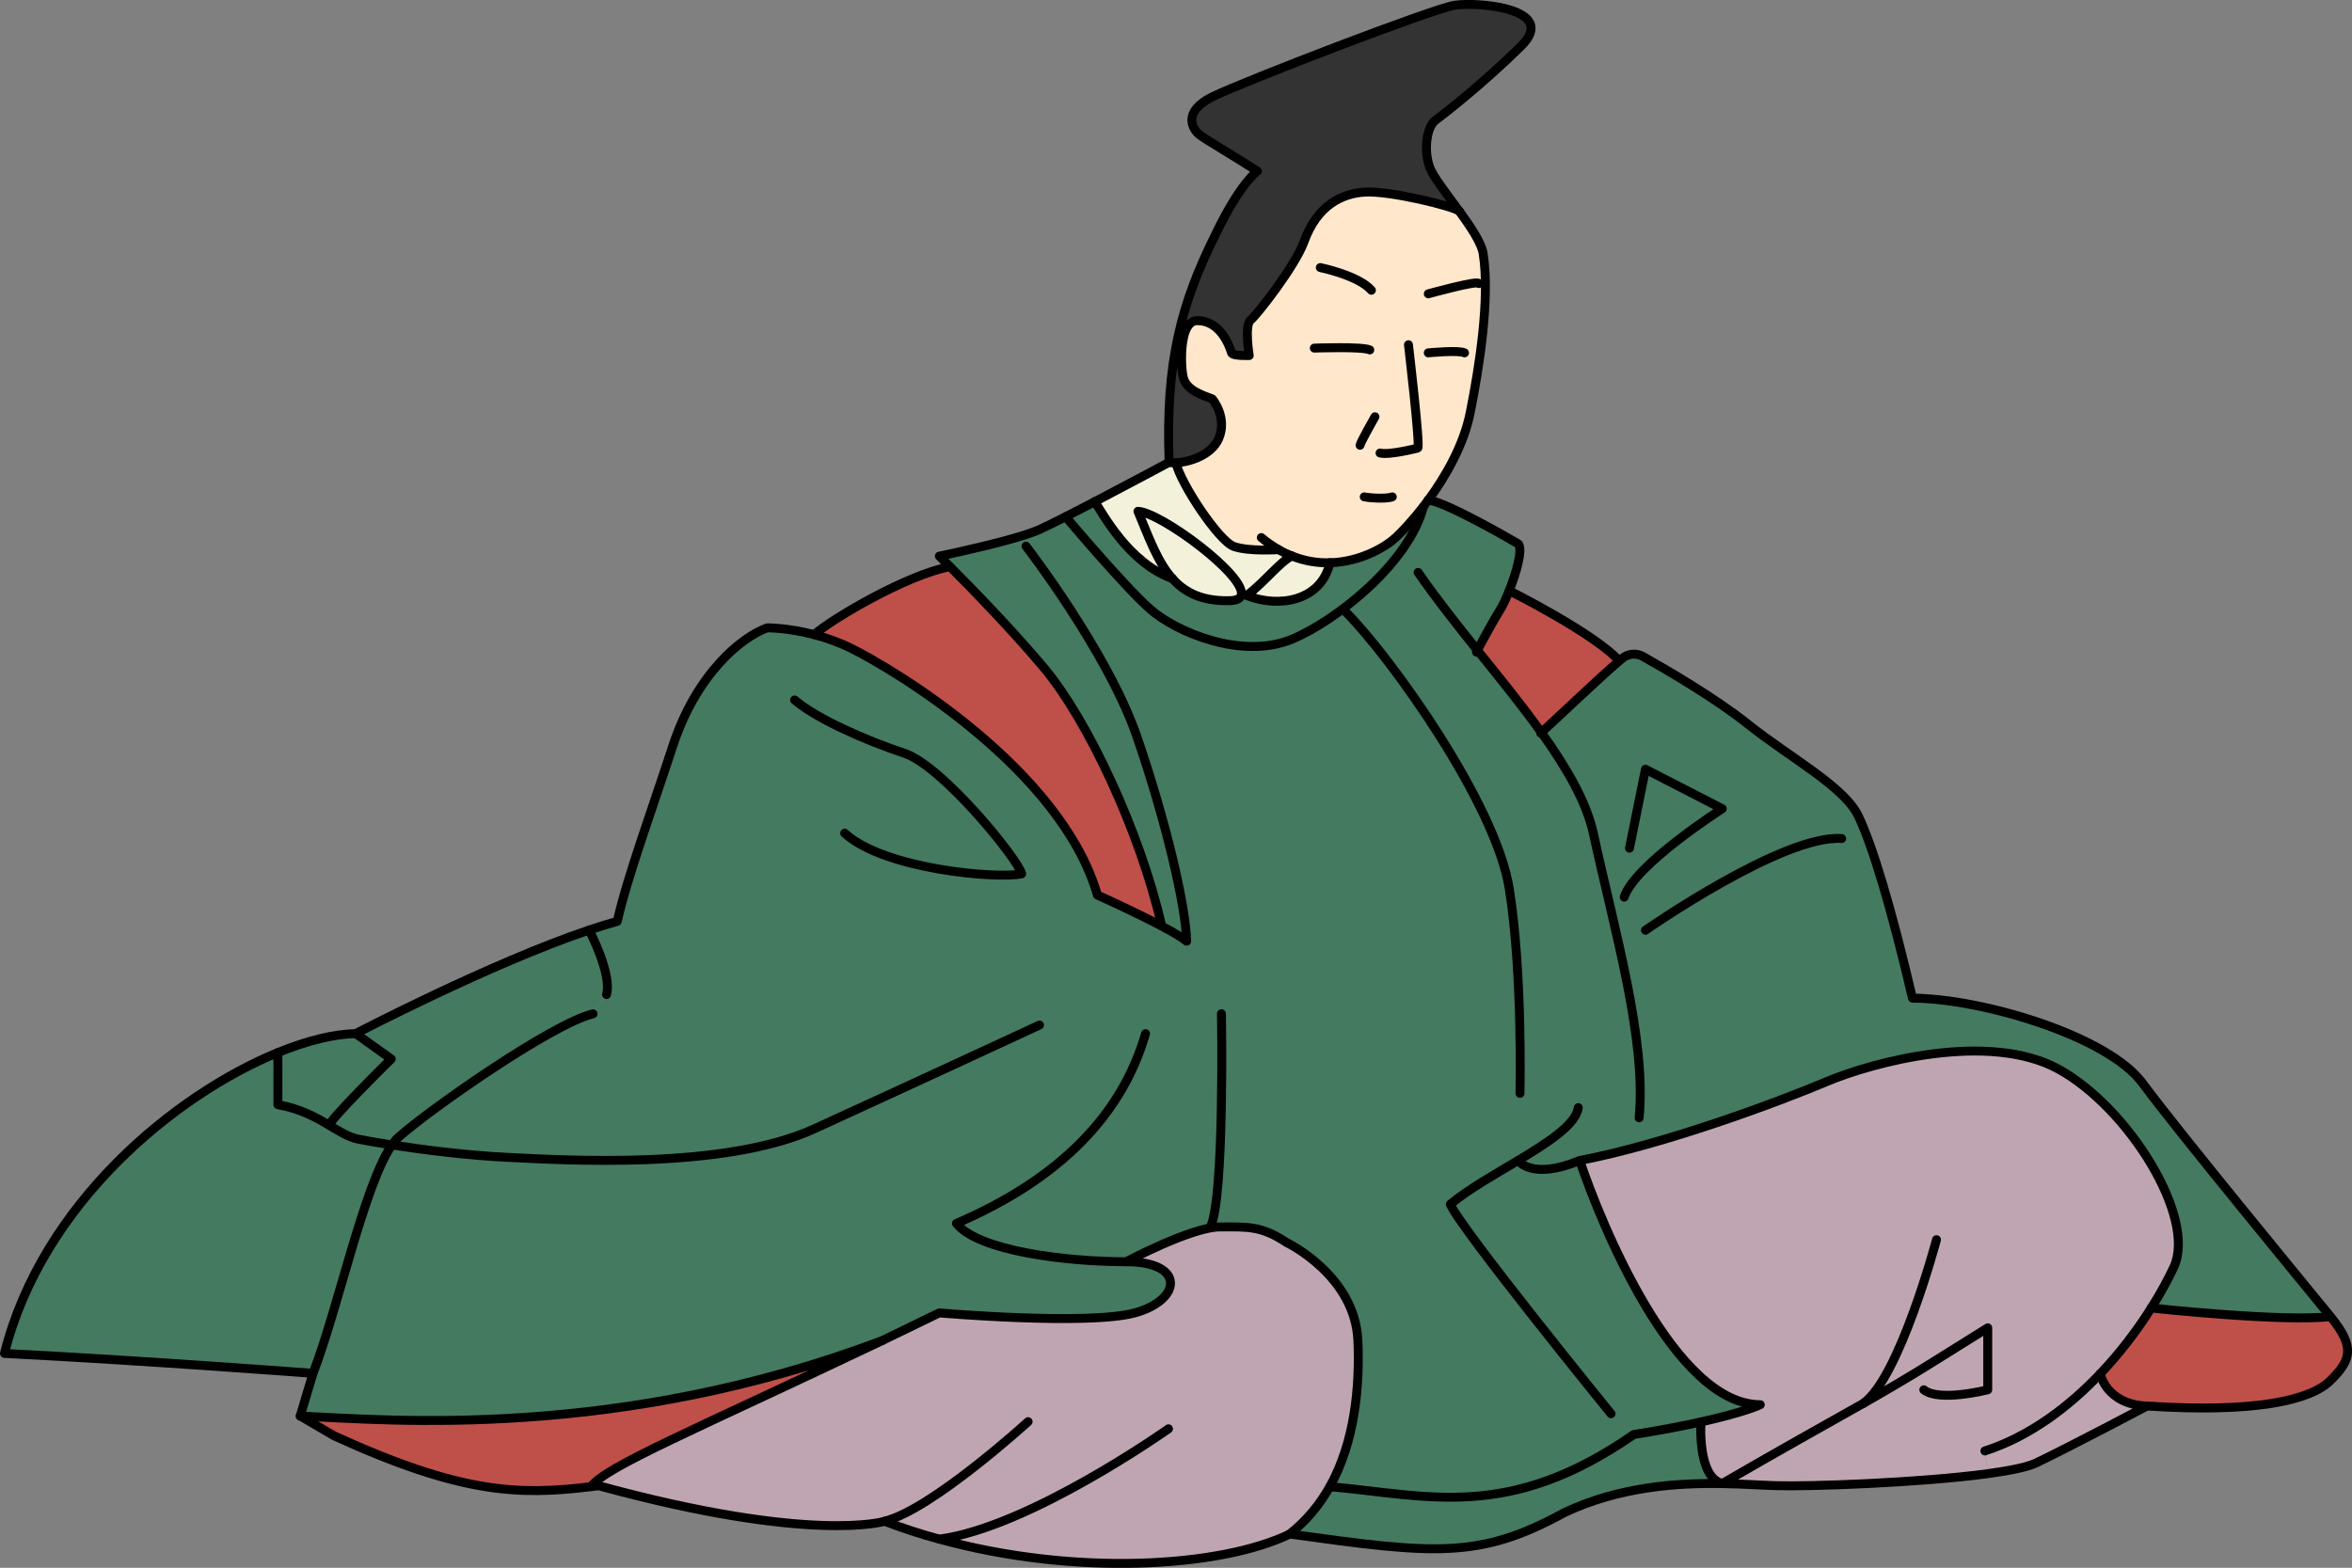 <?xml version="1.0" encoding="UTF-8"?>
<svg id="_レイヤー_1" data-name="レイヤー 1" xmlns="http://www.w3.org/2000/svg" viewBox="0 0 263.38 175.6">
  <rect x="0" y="0" width="263.38" height="175.6" fill="#808080" stroke="none"/>
  <defs>
    <style>
      .cls-1 {
        fill: #bf5049;
      }

      .cls-1, .cls-2, .cls-3, .cls-4, .cls-5, .cls-6 {
        stroke-width: 0px;
      }

      .cls-2 {
        fill: #bfa5b2;
      }

      .cls-3 {
        fill: #447a60;
      }

      .cls-7 {
        fill: none;
        stroke: #000;
        stroke-linecap: round;
        stroke-linejoin: round;
      }

      .cls-4 {
        fill: #333;
      }

      .cls-5 {
        fill: #ffe7cc;
      }

      .cls-6 {
        fill: #f3f1da;
      }
    </style>
  </defs>
  <g>
    <path class="cls-1" d="m260.95,147.46c2.87,3.5,2.24,4.93,0,7.16s-8.44,3.66-20.54,2.86c-4.61-.21-5.23-3.63-5.23-3.63,2.32-2.44,4.24-5.03,5.71-7.36h0c.43.05,14.88,1.59,20.05.96Z"/>
    <path class="cls-3" d="m176.9,129.98c2.39,7.13,10.66,27.35,20.22,27.35,0,0-1.65.82-6.64,1.93-1.96.44-4.43.92-7.53,1.41-14.01,9.72-22.91,6.85-34.03,5.84,2.79-4.99,3.37-11.11,3.14-16.34-.32-7.32-7.96-10.98-7.96-10.98-2.87-1.89-4.3-1.76-7.48-1.76s-10.51,3.9-10.51,3.9c6.69,0,6.21,4.3.95,5.73-5.25,1.43-21.89,0-21.89,0l-6.41,3.11c-29.56,11.14-54.97,8.91-65.15,8.44l1.43-4.78c2.81-7.24,5.75-21.18,8.84-25.58.23-.34.47-.63.71-.84,3.35-3.02,17.2-12.74,21.81-13.85l1.52-2.15c.64-2.3-1.95-7.22-1.95-7.22,1.09-.37,2.15-.7,3.15-.97,1.11-4.94,3.98-12.74,6.2-19.59,2.67-8.18,7.73-12.26,10.59-13.29,0,0,2.28-.02,5.26.76,1.29.35,2.72.83,4.14,1.53,4.71,2.32,23.51,13.54,27.58,27.64,0,0,4.07,1.82,7.11,3.43,1.26.66,2.34,1.29,2.88,1.74-.08-3.9-2.31-13.45-5.57-22.92s-12.42-21.33-12.42-21.33l-2.35-.62c1.53-.41,2.94-.84,3.78-1.22.62-.27,1.7-.8,3.01-1.47,0,0,6.46,7.68,9.41,10.31s10.34,5.73,15.92,3.42c4.97-2.06,13.13-8.56,14.74-14.86.18-.23.36-.48.54-.73h0c2.16.26,10.1,4.93,10.1,4.93.49.71-.26,3.28-1.04,5.23-.36.93-.74,1.71-.99,2.1-.66,1.02-2.17,3.81-2.58,4.57,2.47,3.07,4.99,6.17,7.16,9.2.9-.79,6.16-5.82,8.72-8.02.12-.09.22-.19.33-.27.65-.55,1.58-.65,2.33-.22,2.43,1.36,8.05,4.62,11.72,7.55,4.77,3.82,10.82,7.01,12.41,10.34,1.59,3.35,3.67,10.19,6.05,20.38,7.48,0,21.81,4.13,25.79,9.55,3.98,5.42,18.15,22.61,21.02,26.11-5.17.63-19.62-.92-20.05-.96,1.1-1.74,1.95-3.33,2.54-4.61,2.54-5.57-5.1-17.83-12.9-22.13s-20.86-.8-26.1,1.43c-5.26,2.23-18.15,7.01-27.54,8.79Z"/>
    <path class="cls-2" d="m192.85,166.16c-2.82-.72-2.38-6.9-2.38-6.9h0c4.99-1.11,6.64-1.94,6.64-1.94-9.56,0-17.84-20.22-20.22-27.35,9.39-1.79,22.29-6.57,27.54-8.79,5.25-2.23,18.3-5.73,26.1-1.43s15.44,16.55,12.9,22.13c-.59,1.28-1.44,2.87-2.54,4.61h0c-1.47,2.33-3.39,4.92-5.71,7.36-3.48,3.67-7.85,7.01-12.92,8.65l.36,2.54c-7.61,1.04-20.16,1.47-23.77,1.35-1.54-.05-3.61-.2-6.01-.23Z"/>
    <path class="cls-2" d="m235.19,153.86s.62,3.42,5.23,3.63c0,0-8.44,4.46-12.41,6.37-.97.47-2.92.86-5.37,1.2l-.36-2.54c5.07-1.64,9.44-4.99,12.92-8.65Z"/>
    <path class="cls-3" d="m192.85,166.16c-5.04-.08-11.56.35-17.71,3.26-9.56,5.25-14.65,4.61-30.72,2.39,1.91-1.51,3.38-3.32,4.5-5.31,11.11,1.01,20.02,3.88,34.03-5.84,3.1-.5,5.57-.97,7.53-1.41h0s-.45,6.19,2.38,6.91Z"/>
    <path class="cls-1" d="m181.31,74.02c-2.55,2.2-7.82,7.23-8.72,8.02-2.17-3.03-4.69-6.14-7.16-9.2.41-.77,1.92-3.55,2.58-4.57.25-.38.63-1.17.99-2.1,0,0,9.65,4.84,12.3,7.86Z"/>
    <path class="cls-4" d="m162.89.6c2.47-.4,11.78.32,7.41,4.61-4.38,4.3-8.6,7.57-9.56,8.28-.95.72-1.35,3.26-.64,5.26.38,1.05,1.91,2.97,3.32,4.93-.6-.55-7.88-2.34-10.65-2.14-2.37.17-5.24,1.35-6.75,5.57-.96,2.68-5.26,8.19-5.97,8.75-.72.55-.16,3.98-.16,3.98,0,0-1.92.08-1.99-.32-.64-2.07-1.99-3.66-3.9-3.58-.74.03-1.19.76-1.43,1.72l-.61-.13c.83-3.76,2.2-7.34,4.19-11.32,2.74-5.71,4.65-7.02,4.65-7.02-2.82-1.83-5.53-3.39-6.41-4.02-.87-.64-2.07-2.63,1.44-4.34,3.5-1.71,24.59-9.83,27.06-10.22Z"/>
    <path class="cls-5" d="m143.19,61.57s-3.35.23-5.03-.36c-1.67-.59-5.96-7.04-6.47-9.35,1.38-.05,3.95-.8,4.78-2.7,1.03-2.39-.72-4.45-.72-4.45-1.04-.4-2.95-.96-3.26-2.47-.2-.93-.3-3.05.08-4.57.24-.96.69-1.69,1.43-1.72,1.91-.07,3.26,1.52,3.9,3.58.07.4,1.99.32,1.99.32,0,0-.56-3.42.16-3.98.71-.56,5-6.07,5.97-8.75,1.52-4.23,4.39-5.41,6.75-5.57,2.77-.2,10.05,1.59,10.65,2.14.02.02.03.03.04.05,1.26,1.75,2.43,3.5,2.62,4.66.8,5.01-.42,12.72-1.44,17.83-.73,3.66-2.75,7.16-4.69,9.8h0c-.18.25-.36.5-.54.73-1.26,1.62-2.43,2.84-3.11,3.48-1.09,1-3.9,2.72-7.37,2.82-1.34.04-2.78-.17-4.26-.76h0c-.48-.19-.97-.42-1.46-.7Z"/>
    <path class="cls-3" d="m156.28,60.21c.68-.64,1.85-1.86,3.11-3.48-1.61,6.3-9.77,12.8-14.74,14.86-5.57,2.31-12.97-.8-15.92-3.42s-9.41-10.31-9.41-10.31c.99-.51,2.11-1.09,3.25-1.68.9,1.33,3.79,6.87,8.72,8.63,1.39,1.55,3.29,2.51,6.28,2.46.89,0,1.33-.23,1.42-.64l.61.07c3.58,1.43,8.35.62,9.31-3.68,3.47-.09,6.28-1.81,7.37-2.82Z"/>
    <path class="cls-2" d="m148.92,166.5c-1.12,1.99-2.59,3.81-4.5,5.31-7.85,3.78-24.17,4.73-39.25.57-2.08-.56-4.12-1.23-6.13-2,0,0-8.12,2.54-32.01-3.98-.29.04-.57.07-.85.1,1.69-2.28,11.52-6.31,32.58-16.34l6.41-3.11s16.64,1.43,21.89,0c5.26-1.43,5.73-5.73-.95-5.73,0,0,7.32-3.9,10.51-3.9s4.61-.13,7.48,1.76c0,0,7.64,3.66,7.96,10.98.22,5.23-.36,11.35-3.14,16.34Z"/>
    <path class="cls-6" d="m144.66,62.27c1.48.59,2.92.8,4.26.76-.95,4.29-5.72,5.11-9.31,3.68,2.03-1.55,3.65-3.71,5.04-4.43h0Z"/>
    <path class="cls-6" d="m143.19,61.57c.49.28.98.51,1.46.7-1.39.72-3.01,2.88-5.04,4.43l-.61-.07c.52-2.2-9.05-9.27-11.57-9.37,1.23,2.94,2.19,5.68,3.87,7.55-4.93-1.77-7.82-7.3-8.72-8.63,4.02-2.1,8.33-4.41,8.33-4.41.15.07.42.09.77.07.51,2.31,4.8,8.76,6.47,9.35,1.68.6,5.03.36,5.03.36Z"/>
    <path class="cls-6" d="m127.43,57.27c2.52.1,12.09,7.17,11.57,9.37-.09.4-.53.64-1.42.64-2.98.05-4.88-.91-6.28-2.46-1.68-1.87-2.64-4.61-3.87-7.55Z"/>
    <path class="cls-4" d="m135.75,44.7s1.75,2.07.72,4.45c-.83,1.91-3.4,2.66-4.78,2.7-.35.02-.62,0-.77-.07-.21-5.53.08-10,1.04-14.25l.61.13c-.38,1.52-.28,3.65-.08,4.57.32,1.51,2.23,2.07,3.26,2.47Z"/>
    <path class="cls-3" d="m127.31,82.5c3.26,9.47,5.49,19.02,5.57,22.92-.54-.45-1.62-1.08-2.88-1.74l.05-.09c-2.39-10.38-8.23-22.92-13.13-28.77-3.64-4.36-8.36-9.18-10.54-11.35-.75-.75-1.2-1.19-1.2-1.19,0,0,3.98-.82,7.36-1.73l2.35.62s9.16,11.86,12.42,21.33Z"/>
    <path class="cls-1" d="m130.05,103.59l-.05.09c-3.04-1.61-7.11-3.43-7.11-3.43-4.07-14.1-22.87-25.32-27.58-27.64-1.42-.7-2.85-1.19-4.14-1.53,1.99-1.76,10.35-6.7,15.21-7.61,2.18,2.18,6.9,7,10.54,11.35,4.9,5.85,10.75,18.39,13.13,28.77Z"/>
    <path class="cls-1" d="m98.77,150.16c-21.05,10.03-30.88,14.06-32.58,16.34-8.17,1-14.6.79-28.76-5.68l-3.82-2.23c10.19.48,35.59,2.7,65.15-8.44Z"/>
    <path class="cls-3" d="m65.97,104.17s2.59,4.92,1.95,7.22l-1.52,2.15c-4.61,1.11-18.46,10.83-21.81,13.85-.24.22-.48.51-.71.84-1.77-.27-3.15-.52-3.9-.68-.98-.22-1.94-.82-3.09-1.5h0c-.42-.26,6.89-7.45,6.89-7.45l-3.98-2.84s15.13-7.89,26.14-11.6Z"/>
    <path class="cls-3" d="m39.83,115.77l3.98,2.84s-7.31,7.18-6.89,7.44h0c-1.45-.87-3.23-1.87-5.78-2.32v-5.84c3.3-1.36,6.32-2.09,8.71-2.12Z"/>
    <path class="cls-3" d="m39.99,127.56c.75.16,2.13.41,3.9.68-3.09,4.4-6.03,18.34-8.84,25.58,0,0-18.78-1.43-34.55-2.23,4.2-16.78,19.15-28.99,30.62-33.7v5.84c2.55.45,4.33,1.45,5.78,2.33,1.15.67,2.1,1.28,3.09,1.5Z"/>
  </g>
  <g>
    <path class="cls-7" d="m163.42,23.67c-1.41-1.95-2.94-3.88-3.32-4.93-.71-1.99-.32-4.54.64-5.26.95-.71,5.18-3.98,9.56-8.28,4.38-4.29-4.94-5.01-7.41-4.61-2.47.39-23.56,8.51-27.06,10.22-3.51,1.71-2.31,3.7-1.44,4.34.88.64,3.58,2.19,6.41,4.02,0,0-1.91,1.31-4.65,7.02-1.99,3.98-3.36,7.56-4.19,11.32-.95,4.26-1.24,8.73-1.04,14.25.15.07.42.09.77.07,1.38-.05,3.95-.8,4.78-2.7,1.03-2.39-.72-4.45-.72-4.45-1.04-.4-2.95-.96-3.26-2.47-.2-.93-.3-3.05.08-4.57.24-.96.69-1.69,1.43-1.72,1.91-.07,3.26,1.52,3.9,3.58.07.4,1.99.32,1.99.32,0,0-.56-3.42.16-3.98.71-.56,5-6.07,5.97-8.75,1.52-4.23,4.39-5.41,6.75-5.57,2.77-.2,10.05,1.59,10.65,2.14"/>
    <path class="cls-7" d="m163.42,23.67s.03.03.04.05"/>
    <path class="cls-7" d="m159.95,56c1.94-2.65,3.96-6.14,4.69-9.8,1.02-5.11,2.24-12.81,1.44-17.83-.19-1.16-1.36-2.91-2.62-4.66"/>
    <path class="cls-7" d="m144.66,62.27c1.48.59,2.92.8,4.26.76,3.47-.09,6.28-1.81,7.37-2.82.68-.64,1.85-1.86,3.11-3.48.18-.23.36-.48.54-.73"/>
    <path class="cls-7" d="m141.24,60.21c.65.54,1.31.99,1.95,1.36.49.28.98.51,1.46.7"/>
    <path class="cls-7" d="m147.85,29.97s4.29.88,5.72,2.54"/>
    <path class="cls-7" d="m159.94,32.91s5.65-1.57,5.65-1.15"/>
    <path class="cls-7" d="m147.18,38.99s5.35-.2,6.21.2"/>
    <path class="cls-7" d="m159.94,39.52s3.45-.33,4.06,0"/>
    <path class="cls-7" d="m157.72,38.61s1.36,11.49,1.04,11.58c-.32.07-3.19.8-4.22.55"/>
    <path class="cls-7" d="m153.97,46.68s-1.59,2.79-1.67,3.19"/>
    <path class="cls-7" d="m152.77,55.65h0c.19.06,2.26.3,3.14,0"/>
    <path class="cls-7" d="m130.92,51.78s-4.31,2.31-8.33,4.41c-1.14.59-2.26,1.17-3.25,1.68-1.31.66-2.39,1.2-3.01,1.47-.84.37-2.24.8-3.78,1.22-3.38.91-7.36,1.73-7.36,1.73,0,0,.45.44,1.2,1.19,2.18,2.18,6.9,7,10.54,11.35,4.9,5.85,10.75,18.39,13.13,28.77"/>
    <path class="cls-7" d="m159.94,56h0c2.16.26,10.1,4.93,10.1,4.93.49.71-.26,3.28-1.04,5.23-.36.93-.74,1.71-.99,2.1-.66,1.02-2.17,3.81-2.58,4.57-.07.12-.1.2-.1.2"/>
    <path class="cls-7" d="m91.17,71.08c1.99-1.76,10.35-6.7,15.21-7.61"/>
    <path class="cls-7" d="m169.01,66.16s9.65,4.84,12.3,7.86"/>
    <path class="cls-7" d="m114.89,61.17s9.16,11.86,12.42,21.33,5.49,19.02,5.57,22.92c-.54-.45-1.62-1.08-2.88-1.74-3.04-1.61-7.11-3.43-7.11-3.43-4.07-14.1-22.87-25.32-27.58-27.64-1.42-.7-2.85-1.19-4.14-1.53-2.97-.78-5.26-.76-5.26-.76-2.86,1.03-7.92,5.11-10.59,13.29-2.23,6.85-5.09,14.65-6.2,19.59-1,.27-2.06.6-3.15.97-11.01,3.7-26.14,11.6-26.14,11.6-2.39.04-5.41.77-8.71,2.12-11.48,4.7-26.42,16.92-30.62,33.7,15.77.8,34.55,2.23,34.55,2.23l-1.43,4.78,3.82,2.23c14.16,6.46,20.59,6.68,28.76,5.68.28-.03.56-.07.85-.1,23.89,6.53,32.01,3.98,32.01,3.98,2,.77,4.05,1.44,6.13,2,15.08,4.16,31.4,3.21,39.25-.57,16.08,2.23,21.17,2.86,30.72-2.39,6.14-2.92,12.66-3.35,17.71-3.26,2.4.04,4.47.19,6.01.23,3.61.12,16.15-.31,23.77-1.35,2.45-.34,4.4-.73,5.37-1.2,3.98-1.91,12.41-6.37,12.41-6.37,12.1.8,18.31-.64,20.54-2.86s2.87-3.67,0-7.16c-2.86-3.51-17.03-20.7-21.02-26.11-3.98-5.42-18.3-9.55-25.79-9.55-2.39-10.19-4.46-17.03-6.05-20.38-1.59-3.34-7.64-6.53-12.41-10.34-3.67-2.93-9.29-6.19-11.72-7.55-.75-.42-1.67-.33-2.33.22-.1.08-.21.18-.33.27-2.55,2.2-7.82,7.23-8.72,8.02-.03.03-.06.05-.07.07"/>
    <path class="cls-7" d="m119.33,57.87s6.46,7.68,9.41,10.31,10.34,5.73,15.92,3.42c4.97-2.06,13.13-8.56,14.74-14.86"/>
    <path class="cls-7" d="m150.72,68.56c5,5.03,16.77,21.43,18.29,30.98,1.52,9.56,1.2,22.92,1.2,22.92"/>
    <path class="cls-7" d="m158.8,64.11c1.94,2.82,4.26,5.75,6.64,8.72,2.47,3.07,4.99,6.17,7.16,9.2,2.82,3.94,5.05,7.77,5.82,11.29,2.39,10.99,5.98,23.17,5.13,31.88"/>
    <path class="cls-7" d="m184.26,104.19s15.4-10.75,21.97-10.27"/>
    <path class="cls-7" d="m182.47,95l1.79-8.84,8.6,4.42s-9.83,6.27-10.98,9.9"/>
    <path class="cls-7" d="m88.98,78.4c2.51,2.14,8,4.54,12.3,5.97,4.29,1.43,12.78,11.94,13.13,13.5-2.74.59-15.4-.49-19.82-4.55"/>
    <path class="cls-7" d="m35.05,153.82c2.81-7.24,5.75-21.18,8.84-25.58.23-.34.47-.63.71-.84,3.35-3.02,17.2-12.74,21.81-13.85"/>
    <path class="cls-7" d="m31.12,117.89v5.84c2.55.45,4.33,1.45,5.78,2.33,1.15.67,2.1,1.28,3.09,1.5.75.16,2.13.41,3.9.68,3.5.54,8.47,1.17,12.81,1.38,6.53.32,24.36,1.43,34.47-3.18,10.11-4.62,25.23-11.63,25.23-11.63"/>
    <path class="cls-7" d="m39.83,115.77l3.98,2.84s-7.31,7.18-6.89,7.44"/>
    <path class="cls-7" d="m33.62,158.6c10.19.48,35.59,2.7,65.15-8.44-21.05,10.03-30.88,14.06-32.58,16.34"/>
    <path class="cls-7" d="m115.13,159.23s-10.83,9.88-16.08,11.15"/>
    <path class="cls-7" d="m130.85,160.03s-15.56,11.03-25.67,12.36"/>
    <path class="cls-7" d="m98.77,150.16l6.41-3.11s16.64,1.43,21.89,0c5.26-1.43,5.73-5.73-.95-5.73s-16.55-1.19-19.02-4.29c11.63-5.01,18.55-12.18,21.18-21.26"/>
    <path class="cls-7" d="m126.11,141.32s7.32-3.9,10.51-3.9,4.61-.13,7.48,1.76c0,0,7.64,3.66,7.96,10.98.22,5.23-.36,11.35-3.14,16.34-1.12,1.99-2.59,3.81-4.5,5.31"/>
    <path class="cls-7" d="m136.78,113.54s.37,20.54-1.23,23.88"/>
    <path class="cls-7" d="m240.9,146.5c1.1-1.74,1.95-3.33,2.54-4.61,2.54-5.57-5.1-17.83-12.9-22.13s-20.86-.8-26.1,1.43c-5.26,2.23-18.15,7.01-27.54,8.79,2.39,7.13,10.66,27.35,20.22,27.35,0,0-1.65.82-6.64,1.93-1.96.44-4.43.92-7.53,1.41-14.01,9.72-22.91,6.85-34.03,5.84h0"/>
    <path class="cls-7" d="m222.27,162.51c5.07-1.64,9.44-4.99,12.92-8.65,2.32-2.44,4.24-5.03,5.71-7.36"/>
    <path class="cls-7" d="m240.89,146.5h0c.43.05,14.88,1.59,20.05.96"/>
    <path class="cls-7" d="m235.19,153.86s.62,3.42,5.23,3.63"/>
    <path class="cls-7" d="m216.85,138.85s-4.14,15.56-8.24,18.36"/>
    <path class="cls-7" d="m180.4,158.34s-16.87-20.75-17.99-23.46c2.02-1.67,4.92-3.32,7.59-4.9,3.43-2.06,6.47-4.04,6.74-5.92"/>
    <path class="cls-7" d="m170,129.98s1.49,2.25,6.9,0"/>
    <path class="cls-7" d="m131.3,64.82c1.39,1.55,3.29,2.51,6.28,2.46.89,0,1.33-.23,1.42-.64.52-2.2-9.05-9.27-11.57-9.37,1.23,2.94,2.19,5.68,3.87,7.55Z"/>
    <path class="cls-7" d="m144.66,62.27h0c-1.39.72-3.01,2.88-5.04,4.43,3.58,1.43,8.35.62,9.31-3.68"/>
    <path class="cls-7" d="m131.69,51.85c.51,2.31,4.8,8.76,6.47,9.35,1.68.6,5.03.36,5.03.36"/>
    <path class="cls-7" d="m122.59,56.18c.9,1.33,3.79,6.87,8.72,8.63"/>
    <path class="cls-7" d="m190.48,159.26s-.45,6.18,2.38,6.9c6.54-3.8,11.26-6.41,15.34-8.72.14-.08.28-.16.42-.23,2.68-1.53,5.11-2.95,7.6-4.51l6.37-3.98v6.94s-5.44,1.39-7.16,0"/>
    <path class="cls-7" d="m65.97,104.17s2.59,4.92,1.95,7.22"/>
  </g>
</svg>